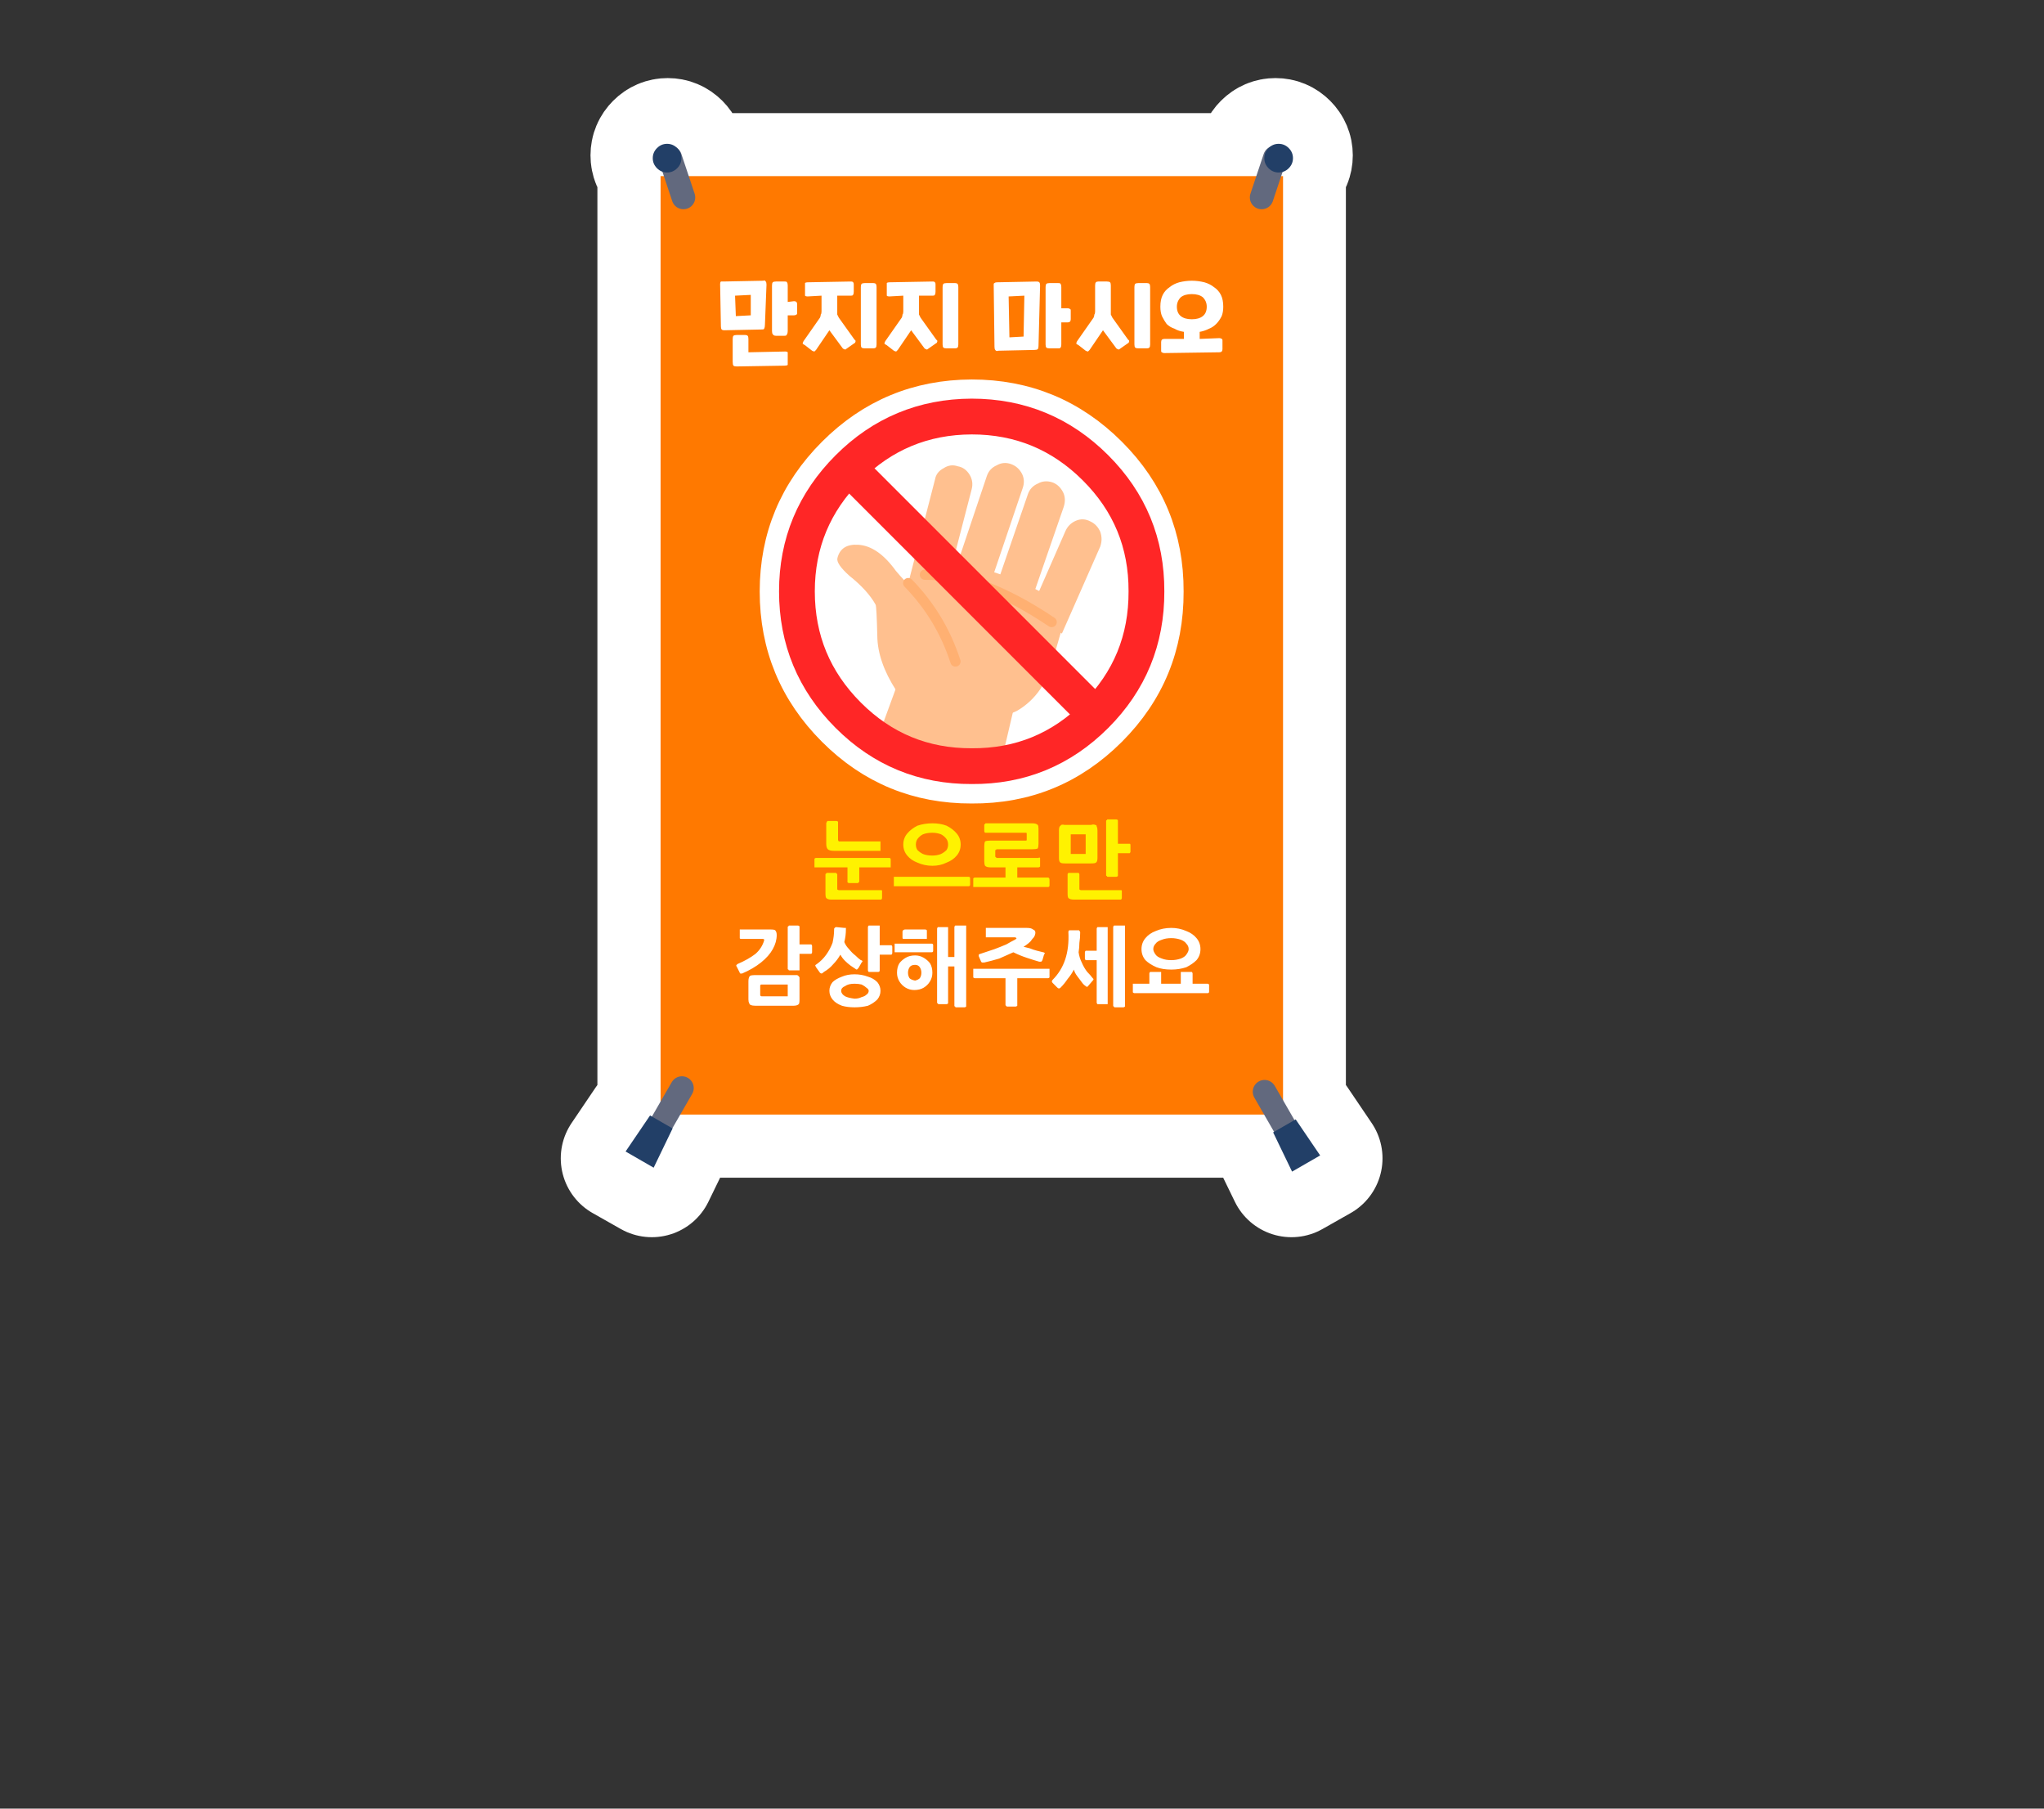 
<svg xmlns="http://www.w3.org/2000/svg" version="1.1" xmlns:xlink="http://www.w3.org/1999/xlink" preserveAspectRatio="none" x="0px" y="0px" width="130px" height="115px" viewBox="0 0 130 115">
<rect x="0" y="0" width="130" height="115" fill="#333333" stroke="none"/>
<defs>
<g id="icon_r_box_02_30_Layer3_0_FILL">
<path fill="#FFFFFF" fill-opacity="0" stroke="none" d="
M 65 -55
L -65 -55 -65 25 65 25 65 -55 Z"/>
</g>

<g id="icon_r_box_02_30_Layer3_1_FILL">
<path fill="#FFFFFF" fill-opacity="0" stroke="none" d="
M 65.05 49.95
L 65.05 24.95 -64.95 24.95 -64.95 49.95 65.05 49.95 Z"/>
</g>

<g id="icon_r_box_02_30_Layer3_2_FILL">
<path fill="#FFFFFF" fill-opacity="0" stroke="none" d="
M 65 -52.85
L 65 -57.85 -65 -57.85 -65 -52.85 65 -52.85 Z"/>
</g>

<g id="icon_r_box_02_30_Layer3_3_FILL">
<path fill="#FFFFFF" fill-opacity="0" stroke="none" d="
M 65 54.95
L 65 49.95 -65 49.95 -65 54.95 65 54.95 Z"/>
</g>

<g id="icon_r_box_02_30_Layer2_0_FILL">
<path fill="#FFFFFF" stroke="none" d="
M 18.05 -40.6
Q 17.989 -40.514 17.95 -40.4
L 17.65 -39.5 -36.65 -39.5 -36.95 -40.4
Q -36.975 -40.529 -37.1 -40.65 -36.8 -40.996 -36.8 -41.45 -36.8 -42 -37.2 -42.4 -37.6 -42.8 -38.15 -42.8 -38.7 -42.8 -39.1 -42.4 -39.5 -42 -39.5 -41.45 -39.5 -40.9 -39.1 -40.5 -38.798 -40.198 -38.4 -40.15 -38.407 -40.026 -38.4 -39.95
L -38.25 -39.5 -38.85 -39.5 -38.85 48.75 -39.5 49.85 -40 49.6 -42.3 53 -39.65 54.5 -37.85 50.8 -38.2 50.6 -37.25 48.9 18.2 48.9 19.15 50.6 18.8 50.8 20.6 54.5 23.25 53 20.95 49.6 20.5 49.85 19.8 48.65 19.8 -39.5 19.2 -39.5 19.35 -39.9
Q 19.392 -40.016 19.4 -40.15 19.762 -40.212 20.05 -40.5 20.45 -40.9 20.45 -41.45 20.45 -42 20.05 -42.4 19.65 -42.8 19.1 -42.8 18.55 -42.8 18.15 -42.4 17.75 -42 17.75 -41.45 17.75 -40.97 18.05 -40.6 Z"/>
</g>

<g id="icon_r_box_02_30_Layer2_1_FILL">
<path fill="#FF7900" stroke="none" d="
M 32.3 -48.15
L -26.35 -48.15 -26.35 40.25 32.3 40.25 32.3 -48.15 Z"/>
</g>

<g id="Duplicate_Items_Folder_Symbol_31_0_Layer0_0_FILL">
<path fill="#FFFFFF" stroke="none" d="
M -9 -31.55
Q -23.15 -31.5 -33.15 -21.5 -43.2 -11.45 -43.2 2.65 -43.2 16.85 -33.15 26.9 -23.15 36.9 -9 36.85 5.2 36.95 15.25 26.9 25.25 16.9 25.2 2.65 25.25 -11.5 15.25 -21.5 5.2 -31.55 -9 -31.55 Z"/>
</g>

<g id="Duplicate_Items_Folder_Symbol_31_0_Layer0_1_MEMBER_0_FILL">
<path fill="#FFC08F" stroke="none" d="
M 142.5 58.6
L 144.9 51.5
Q 145.05 50.9 144.8 50.35 144.5 49.8 143.95 49.6 143.35 49.35 142.8 49.65 142.25 49.95 142.05 50.55
L 139.7 57.55
Q 141.207 57.996 142.5 58.6
M 139.55 47
Q 139 47.3 138.85 47.9
L 136.65 56.8
Q 138.199 57.112 139.55 57.5
L 141.75 48.65
Q 141.9 48 141.6 47.5 141.25 46.95 140.7 46.8 140.05 46.65 139.55 47
M 136.2 45.85
Q 135.65 46.15 135.5 46.75
L 133.2 56.35
Q 134.76 56.508 136.15 56.75
L 138.4 47.45
Q 138.55 46.85 138.25 46.35 137.9 45.8 137.3 45.65 136.7 45.5 136.2 45.85
M 134.4 47.9
Q 134.5 47.3 134.15 46.8 133.75 46.25 133.15 46.2 132.55 46.05 132.05 46.45 131.5 46.8 131.45 47.4
L 130 56.2
Q 131.586 56.233 133 56.35
L 134.4 47.9 Z"/>
</g>

<g id="Duplicate_Items_Folder_Symbol_31_0_Layer0_1_MEMBER_1_FILL">
<path fill="#FFC08F" stroke="none" d="
M 29.3 -6.4
L 28.65 -1.15
Q 28.55 1.95 30.85 4.35 33.1 6.7 36.5 7.1 39.85 7.15 42.2 5.1 44.35 2.85 44.15 -0.8
L 44.15 -5.7
Q 36.85 -7.9 29.3 -6.4 Z"/>
</g>

<g id="Duplicate_Items_Folder_Symbol_31_0_Layer0_1_MEMBER_2_FILL">
<path fill="#FFC08F" stroke="none" d="
M 41.05 -0.7
L 30.5 -1.45 29.6 11.25 41.65 11.25 41.05 -0.7 Z"/>
</g>

<g id="Duplicate_Items_Folder_Symbol_31_0_Layer0_1_MEMBER_3_FILL">
<path fill="#FFC08F" stroke="none" d="
M 45.05 42.7
Q 44.65 42.2 44 42.55 43.25 42.95 43 44.25 42.7 45.35 42.35 45.75 42.15 45.9 41.95 45.85
L 45.15 48.9
Q 45.35 47.45 44.9 46.45 44.4 45.3 44.4 45.2 44.45 44.5 44.9 43.6 45.2 42.9 45.05 42.7 Z"/>
</g>

<g id="Duplicate_Items_Folder_Symbol_31_0_Layer0_3_FILL">
<path fill="#FF2626" stroke="none" d="
M -21.5 -26.75
L -26.45 -21.8 21.95 26.6 26.9 21.65 -21.5 -26.75 Z"/>
</g>

<g id="icon_r_box_02_30_Layer2_3_MEMBER_1_FILL">
<path fill="#223F67" stroke="none" d="
M -37.75 -40.3
Q -37.35 -40.7 -37.35 -41.25 -37.35 -41.8 -37.75 -42.2 -38.15 -42.6 -38.7 -42.6 -39.25 -42.6 -39.65 -42.2 -40.05 -41.8 -40.05 -41.25 -40.05 -40.7 -39.65 -40.3 -39.25 -39.9 -38.7 -39.9 -38.15 -39.9 -37.75 -40.3 Z"/>
</g>

<g id="icon_r_box_02_30_Layer2_4_MEMBER_1_FILL">
<path fill="#223F67" stroke="none" d="
M -37.75 -40.3
Q -37.35 -40.7 -37.35 -41.25 -37.35 -41.8 -37.75 -42.2 -38.15 -42.6 -38.7 -42.6 -39.25 -42.6 -39.65 -42.2 -40.05 -41.8 -40.05 -41.25 -40.05 -40.7 -39.65 -40.3 -39.25 -39.9 -38.7 -39.9 -38.15 -39.9 -37.75 -40.3 Z"/>
</g>

<g id="icon_r_box_02_30_Layer2_5_MEMBER_1_FILL">
<path fill="#223F67" stroke="none" d="
M -50.8 55
L -54.05 55 -54.45 61.45 -50.4 61.45 -50.8 55 Z"/>
</g>

<g id="icon_r_box_02_30_Layer2_6_MEMBER_1_FILL">
<path fill="#223F67" stroke="none" d="
M -50.8 55
L -54.05 55 -54.45 61.45 -50.4 61.45 -50.8 55 Z"/>
</g>

<g id="icon_r_box_02_30_Layer1_0_FILL">
<path fill="#FFFFFF" stroke="none" d="
M 10.8 1.8
L 10.2 1.8
Q 10.15 1.8 10.1 1.8 10.1 1.85 10.1 1.9
L 10.1 2.55 8.85 2.55 8.85 1.9
Q 8.85 1.85 8.85 1.8
L 8.15 1.8
Q 8.1 1.85 8.1 1.9
L 8.1 2.55 7.15 2.55
Q 7.1 2.55 7.05 2.55 7.05 2.6 7.05 2.65
L 7.05 3.1
Q 7.1 3.15 7.15 3.15
L 11.8 3.15
Q 11.9 3.15 11.9 3.05
L 11.9 2.65
Q 11.9 2.55 11.8 2.55
L 10.85 2.55 10.85 1.9
Q 10.85 1.85 10.8 1.8
M 8.5 -0.8
Q 8.1 -0.65 7.85 -0.35 7.6 -0.05 7.6 0.35 7.6 0.75 7.85 1.05 8.1 1.3 8.55 1.5 8.95 1.65 9.5 1.65 10 1.65 10.45 1.5 10.85 1.3 11.1 1.05 11.35 0.75 11.35 0.35 11.35 -0.05 11.1 -0.35 10.85 -0.65 10.45 -0.8 10 -1 9.5 -1 8.95 -1 8.5 -0.8
M 8.9 -0.25
Q 9.15 -0.35 9.5 -0.35 9.8 -0.35 10.1 -0.25 10.35 -0.15 10.45 0 10.6 0.15 10.6 0.35 10.6 0.5 10.45 0.7 10.35 0.85 10.1 0.95 9.8 1.05 9.5 1.05 9.15 1.05 8.9 0.95 8.6 0.85 8.5 0.7 8.35 0.5 8.35 0.35 8.35 0.15 8.5 0 8.6 -0.15 8.9 -0.25
M 5.85 -1.15
Q 5.8 -1.1 5.8 -1.05
L 5.8 3.95
Q 5.8 4 5.85 4 5.85 4.05 5.9 4.05
L 6.45 4.05
Q 6.5 4.05 6.55 4
L 6.55 -1.05
Q 6.55 -1.1 6.55 -1.15 6.5 -1.15 6.45 -1.15
L 5.85 -1.15
M 4.8 -1.05
Q 4.75 -1 4.75 -0.95
L 4.75 0.45 4.05 0.45
Q 4 0.5 4 0.55
L 4 0.95
Q 4 1 4.05 1.05
L 4.75 1.05 4.75 3.75
Q 4.75 3.8 4.8 3.85
L 5.35 3.85
Q 5.4 3.85 5.45 3.85 5.45 3.8 5.45 3.75
L 5.45 -0.95
Q 5.45 -1 5.45 -1.05 5.4 -1.05 5.35 -1.05
L 4.8 -1.05
M 3.6 -0.85
L 3 -0.85
Q 2.95 -0.8 2.95 -0.75 3 0.25 2.75 1 2.5 1.75 1.95 2.3 1.9 2.35 1.9 2.4 1.9 2.45 1.95 2.5
L 2.25 2.8
Q 2.3 2.85 2.35 2.85 2.4 2.85 2.45 2.8 2.7 2.55 2.9 2.25 3.15 1.95 3.3 1.65 3.35 1.85 3.5 2.05 3.65 2.25 3.8 2.45 3.9 2.6 4.05 2.7 4.1 2.75 4.15 2.75
L 4.2 2.7 4.5 2.35
Q 4.55 2.3 4.55 2.25
L 4.5 2.2
Q 4.35 2 4.15 1.8 3.95 1.55 3.8 1.2 3.65 0.9 3.6 0.55 3.65 0.25 3.65 -0.05 3.7 -0.35 3.7 -0.7 3.7 -0.8 3.65 -0.8 3.65 -0.85 3.6 -0.85
M 1.75 2.15
L 1.75 1.7
Q 1.75 1.65 1.75 1.6 1.7 1.6 1.65 1.6
L -3 1.6
Q -3.05 1.6 -3.1 1.6 -3.1 1.65 -3.1 1.7
L -3.1 2.15
Q -3.05 2.2 -3 2.2
L -1.05 2.2 -1.05 3.9
Q -1.05 3.95 -1 3.95 -1 4 -0.95 4
L -0.4 4
Q -0.35 4 -0.3 3.95
L -0.3 2.2 1.65 2.2
Q 1.7 2.2 1.75 2.15
M -2.3 -0.9
L -2.3 -0.4 -0.45 -0.4
Q -0.4 -0.4 -0.35 -0.35 -0.35 -0.3 -0.45 -0.25 -0.65 -0.15 -1 0.05 -1.35 0.2 -1.75 0.35 -2.2 0.5 -2.65 0.65 -2.7 0.65 -2.75 0.7
L -2.75 0.8 -2.6 1.15 -2.55 1.2
Q -2.5 1.2 -2.4 1.2 -1.95 1.1 -1.45 0.95 -1 0.75 -0.55 0.55 -0.15 0.75 0.3 0.9 0.75 1.05 1.1 1.15
L 1.2 1.15
Q 1.25 1.15 1.3 1.05
L 1.4 0.7
Q 1.45 0.65 1.45 0.6 1.4 0.55 1.35 0.55 1.15 0.5 0.95 0.45 0.75 0.4 0.5 0.3 0.3 0.25 0.1 0.2
L 0.25 0.1
Q 0.4 0 0.55 -0.15 0.65 -0.3 0.75 -0.4 0.85 -0.55 0.85 -0.7 0.85 -0.85 0.7 -0.9 0.6 -1 0.3 -1
L -2.3 -1
Q -2.3 -0.95 -2.3 -0.9
M -5.35 -1.05
Q -5.4 -1 -5.4 -0.95
L -5.4 3.75
Q -5.4 3.8 -5.35 3.8 -5.35 3.85 -5.3 3.85
L -4.8 3.85
Q -4.75 3.85 -4.7 3.8
L -4.7 1.45 -4.3 1.45 -4.3 3.95
Q -4.3 4 -4.25 4 -4.25 4.05 -4.2 4.05
L -3.65 4.05
Q -3.6 4.05 -3.55 4
L -3.55 -1.05
Q -3.55 -1.1 -3.55 -1.15 -3.6 -1.15 -3.65 -1.15
L -4.25 -1.15
Q -4.3 -1.1 -4.3 -1.05
L -4.3 0.85 -4.7 0.85 -4.7 -0.95
Q -4.7 -1 -4.7 -1.05 -4.75 -1.05 -4.8 -1.05
L -5.35 -1.05
M -7.6 -0.75
L -7.6 -0.4
Q -7.6 -0.3 -7.55 -0.3 -7.5 -0.3 -7.45 -0.3
L -6.15 -0.3
Q -6.1 -0.3 -6.05 -0.3 -6.05 -0.35 -6.05 -0.4
L -6.05 -0.85
Q -6.1 -0.9 -6.15 -0.9
L -7.45 -0.9
Q -7.5 -0.9 -7.55 -0.85 -7.6 -0.85 -7.6 -0.75
M -5.75 0.55
Q -5.65 0.55 -5.65 0.45
L -5.65 0.1
Q -5.65 0 -5.75 0
L -8 0
Q -8.05 0 -8.1 0 -8.1 0.05 -8.1 0.1
L -8.1 0.45
Q -8.1 0.5 -8.1 0.55 -8.05 0.55 -8 0.55
L -5.75 0.55
M -5.85 1.25
Q -6 1.05 -6.25 0.9 -6.5 0.75 -6.8 0.75 -7.15 0.75 -7.4 0.9 -7.65 1.05 -7.8 1.25 -7.95 1.5 -7.95 1.85 -7.95 2.15 -7.8 2.4 -7.65 2.65 -7.4 2.8 -7.15 2.95 -6.85 2.95 -6.5 2.95 -6.25 2.8 -6 2.65 -5.85 2.4 -5.7 2.15 -5.7 1.85 -5.7 1.5 -5.85 1.25
M -6.8 1.35
Q -6.6 1.35 -6.5 1.5 -6.4 1.65 -6.4 1.85 -6.4 2.05 -6.5 2.2 -6.6 2.3 -6.8 2.35 -7.05 2.3 -7.15 2.2 -7.25 2.05 -7.25 1.85 -7.25 1.65 -7.15 1.5 -7.05 1.35 -6.8 1.35
M -9.15 -1.15
L -9.75 -1.15
Q -9.8 -1.1 -9.8 -1.05
L -9.8 1.7
Q -9.8 1.75 -9.75 1.8
L -9.15 1.8
Q -9.05 1.8 -9.05 1.7
L -9.05 0.7 -8.3 0.7
Q -8.25 0.65 -8.25 0.6
L -8.25 0.2
Q -8.25 0.15 -8.3 0.1
L -9.05 0.1 -9.05 -1.05
Q -9.05 -1.1 -9.05 -1.15 -9.1 -1.15 -9.15 -1.15
M -9.2 2.45
Q -9.45 2.2 -9.8 2.1 -10.2 1.95 -10.65 1.95 -11.1 1.95 -11.45 2.1 -11.85 2.25 -12.05 2.45 -12.25 2.7 -12.25 3 -12.25 3.3 -12.05 3.55 -11.85 3.8 -11.45 3.95 -11.1 4.05 -10.65 4.05 -10.2 4.05 -9.8 3.95 -9.45 3.8 -9.2 3.55 -9 3.3 -9 3 -9 2.7 -9.2 2.45
M -9.9 2.8
Q -9.75 2.9 -9.75 3 -9.75 3.15 -9.9 3.25 -10 3.35 -10.2 3.4 -10.4 3.5 -10.65 3.5 -11.05 3.45 -11.25 3.35 -11.5 3.2 -11.5 3 -11.5 2.8 -11.25 2.7 -11.05 2.55 -10.65 2.55 -10.4 2.55 -10.2 2.6 -10 2.7 -9.9 2.8
M -11.95 -0.9
Q -11.95 -0.5 -12.05 -0.05 -12.2 0.35 -12.45 0.7 -12.7 1.05 -13.05 1.3 -13.15 1.35 -13.15 1.4
L -13.1 1.5 -12.85 1.85
Q -12.8 1.9 -12.75 1.9 -12.7 1.9 -12.6 1.8 -12.25 1.6 -12 1.3 -11.75 1.05 -11.55 0.7 -11.45 0.9 -11.25 1.1 -11.1 1.25 -10.9 1.4 -10.75 1.5 -10.6 1.6 -10.55 1.65 -10.5 1.65 -10.45 1.6 -10.4 1.55
L -10.2 1.2 -10.15 1.15 -10.15 1.1
Q -10.2 1.05 -10.25 1.05 -10.4 0.95 -10.6 0.75 -10.8 0.6 -11 0.35 -11.2 0.15 -11.3 -0.1 -11.2 -0.5 -11.2 -0.9 -11.2 -0.95 -11.2 -1 -11.25 -1 -11.3 -1
L -11.8 -1.05
Q -11.9 -1.05 -11.9 -1 -11.95 -1 -11.95 -0.9
M -14.15 -1.1
Q -14.2 -1.15 -14.25 -1.15
L -14.8 -1.15
Q -14.85 -1.15 -14.85 -1.1 -14.9 -1.1 -14.9 -1.05
L -14.9 1.6
Q -14.9 1.65 -14.85 1.65 -14.85 1.7 -14.8 1.7
L -14.25 1.7
Q -14.2 1.7 -14.15 1.7 -14.15 1.65 -14.15 1.6
L -14.15 0.65 -13.4 0.65
Q -13.35 0.6 -13.35 0.55
L -13.35 0.15
Q -13.35 0.1 -13.4 0.05
L -14.15 0.05 -14.15 -1.1
M -17.95 -0.8
L -17.95 -0.35
Q -17.95 -0.3 -17.85 -0.3
L -16.5 -0.3
Q -16.4 -0.3 -16.4 -0.25
L -16.4 -0.2
Q -16.55 0.3 -16.95 0.65 -17.4 1 -18.1 1.3
L -18.15 1.35
Q -18.2 1.4 -18.15 1.45
L -17.95 1.85
Q -17.95 1.9 -17.9 1.9 -17.85 1.9 -17.8 1.9 -17.1 1.6 -16.6 1.2 -16.1 0.8 -15.85 0.35 -15.6 -0.1 -15.6 -0.55 -15.6 -0.75 -15.7 -0.85 -15.75 -0.9 -16 -0.9
L -17.85 -0.9
Q -17.9 -0.9 -17.95 -0.9 -17.95 -0.85 -17.95 -0.8
M -14.15 2.15
Q -14.2 2.05 -14.3 2 -14.35 2 -14.55 2
L -17 2
Q -17.2 2 -17.3 2.05 -17.4 2.15 -17.4 2.4
L -17.4 3.55
Q -17.4 3.7 -17.35 3.8 -17.3 3.9 -17.25 3.9 -17.15 3.95 -16.95 3.95
L -14.55 3.95
Q -14.3 3.95 -14.2 3.85 -14.15 3.8 -14.15 3.55
L -14.15 2.4
Q -14.15 2.25 -14.15 2.15
M -14.9 3.25
Q -14.9 3.3 -14.9 3.35
L -16.55 3.35
Q -16.65 3.35 -16.65 3.25
L -16.65 2.65 -16.6 2.6 -14.9 2.6 -14.9 3.25
M 12.65 -41.25
Q 12.5 -41.55 12.2 -41.75 11.95 -41.95 11.6 -42.05 11.2 -42.15 10.8 -42.15 10.4 -42.15 10 -42.05 9.65 -41.95 9.4 -41.75 9.1 -41.55 8.95 -41.25 8.8 -40.95 8.8 -40.5 8.8 -40.15 8.9 -39.9 9.05 -39.6 9.2 -39.4 9.4 -39.2 9.7 -39.1 9.95 -38.95 10.3 -38.9
L 10.3 -38.45 9.05 -38.45
Q 8.95 -38.45 8.9 -38.4 8.85 -38.35 8.85 -38.25
L 8.85 -37.7
Q 8.85 -37.6 8.9 -37.6 8.95 -37.55 9.05 -37.55
L 12.55 -37.6
Q 12.65 -37.6 12.7 -37.65 12.75 -37.7 12.75 -37.8
L 12.75 -38.35
Q 12.75 -38.45 12.7 -38.45 12.65 -38.5 12.55 -38.5
L 11.3 -38.45 11.3 -38.9
Q 11.6 -38.95 11.9 -39.1 12.15 -39.2 12.35 -39.4 12.55 -39.6 12.7 -39.9 12.8 -40.15 12.8 -40.5 12.8 -40.95 12.65 -41.25
M 10.8 -41.3
Q 11.25 -41.3 11.5 -41.1 11.75 -40.85 11.75 -40.5 11.75 -40.1 11.5 -39.9 11.25 -39.7 10.8 -39.7 10.35 -39.7 10.1 -39.9 9.85 -40.1 9.85 -40.5 9.85 -40.85 10.1 -41.1 10.35 -41.3 10.8 -41.3
M 8.15 -41.75
Q 8.15 -41.9 8.1 -41.95 8.05 -42 7.95 -42
L 7.4 -42
Q 7.25 -42 7.2 -41.95 7.15 -41.9 7.15 -41.75
L 7.15 -38.1
Q 7.15 -37.95 7.2 -37.9 7.25 -37.85 7.4 -37.85
L 7.95 -37.85
Q 8.05 -37.85 8.1 -37.9 8.15 -37.95 8.15 -38.1
L 8.15 -41.75
M 4.85 -42.1
Q 4.75 -42.1 4.7 -42.05 4.65 -42 4.65 -41.85
L 4.65 -40.2
Q 4.65 -40.05 4.6 -40 4.6 -39.9 4.55 -39.8
L 3.5 -38.3
Q 3.45 -38.2 3.45 -38.15 3.5 -38.1 3.6 -38.05
L 4.05 -37.7
Q 4.15 -37.65 4.2 -37.65 4.25 -37.7 4.3 -37.75
L 5.15 -39 6 -37.85
Q 6.05 -37.8 6.1 -37.8 6.15 -37.75 6.2 -37.8
L 6.7 -38.15
Q 6.8 -38.2 6.8 -38.25 6.85 -38.35 6.75 -38.4
L 5.75 -39.8
Q 5.7 -39.9 5.65 -40 5.65 -40.05 5.65 -40.2
L 5.65 -41.85
Q 5.65 -42 5.6 -42.05 5.55 -42.1 5.4 -42.1
L 4.85 -42.1
M 3.1 -40.25
Q 3.1 -40.35 3.05 -40.35 3 -40.4 2.9 -40.4
L 2.5 -40.4 2.5 -41.75
Q 2.5 -41.9 2.45 -41.95 2.45 -42 2.3 -42
L 1.75 -42
Q 1.6 -42 1.55 -41.95 1.5 -41.9 1.5 -41.75
L 1.5 -38.1
Q 1.5 -37.95 1.55 -37.9 1.6 -37.85 1.75 -37.85
L 2.3 -37.85
Q 2.45 -37.85 2.45 -37.9 2.5 -37.95 2.5 -38.1
L 2.5 -39.5 2.9 -39.5
Q 3 -39.5 3.05 -39.55 3.1 -39.6 3.1 -39.7
L 3.1 -40.25
M -1.6 -42.05
Q -1.7 -42.05 -1.75 -42 -1.8 -42 -1.8 -41.9
L -1.75 -37.95
Q -1.75 -37.8 -1.7 -37.75 -1.65 -37.65 -1.5 -37.7
L 0.8 -37.75
Q 0.95 -37.75 1 -37.8 1.05 -37.85 1.05 -38
L 1.15 -41.85
Q 1.15 -42 1.1 -42.05 1.05 -42.1 0.95 -42.1
L -1.6 -42.05
M -0.8 -38.55
L -0.85 -41.15 0.15 -41.2 0.1 -38.6 -0.8 -38.55
M -5 -41.95
Q -5.05 -41.9 -5.05 -41.75
L -5.05 -38.1
Q -5.05 -37.95 -5 -37.9 -4.95 -37.85 -4.8 -37.85
L -4.25 -37.85
Q -4.15 -37.85 -4.1 -37.9 -4.05 -37.95 -4.05 -38.1
L -4.05 -41.75
Q -4.05 -41.9 -4.1 -41.95 -4.15 -42 -4.25 -42
L -4.8 -42
Q -4.95 -42 -5 -41.95
M -5.5 -41.45
L -5.5 -41.9
Q -5.5 -42.05 -5.55 -42.05 -5.55 -42.1 -5.7 -42.1
L -8.45 -42.05
Q -8.55 -42.05 -8.6 -42 -8.6 -41.95 -8.6 -41.8
L -8.6 -41.4
Q -8.6 -41.25 -8.6 -41.2 -8.55 -41.15 -8.45 -41.15
L -7.55 -41.2 -7.55 -40.2
Q -7.55 -40.05 -7.6 -40 -7.6 -39.9 -7.65 -39.8
L -8.7 -38.3
Q -8.75 -38.2 -8.75 -38.15 -8.7 -38.1 -8.6 -38.05
L -8.15 -37.7
Q -8.05 -37.65 -8 -37.65 -7.95 -37.7 -7.9 -37.75
L -7.05 -39 -6.2 -37.85
Q -6.15 -37.8 -6.1 -37.8 -6.05 -37.75 -6 -37.8
L -5.5 -38.15
Q -5.4 -38.2 -5.4 -38.25 -5.35 -38.35 -5.45 -38.4
L -6.45 -39.8
Q -6.5 -39.9 -6.55 -40 -6.55 -40.05 -6.55 -40.2
L -6.55 -41.2 -5.7 -41.2
Q -5.55 -41.2 -5.55 -41.25 -5.5 -41.3 -5.5 -41.45
M -10.7 -41.45
L -10.7 -41.9
Q -10.7 -42.05 -10.75 -42.05 -10.75 -42.1 -10.9 -42.1
L -13.65 -42.05
Q -13.75 -42.05 -13.8 -42 -13.8 -41.95 -13.8 -41.8
L -13.8 -41.4
Q -13.8 -41.25 -13.8 -41.2 -13.75 -41.15 -13.65 -41.15
L -12.75 -41.2 -12.75 -40.2
Q -12.75 -40.05 -12.8 -40 -12.8 -39.9 -12.85 -39.8
L -13.9 -38.3
Q -13.95 -38.2 -13.95 -38.15 -13.9 -38.1 -13.8 -38.05
L -13.35 -37.7
Q -13.25 -37.65 -13.2 -37.65 -13.15 -37.7 -13.1 -37.75
L -12.25 -39 -11.4 -37.85
Q -11.35 -37.8 -11.3 -37.8 -11.25 -37.75 -11.2 -37.8
L -10.7 -38.15
Q -10.6 -38.2 -10.6 -38.25 -10.55 -38.35 -10.65 -38.4
L -11.65 -39.8
Q -11.7 -39.9 -11.75 -40 -11.75 -40.05 -11.75 -40.2
L -11.75 -41.2 -10.9 -41.2
Q -10.75 -41.2 -10.75 -41.25 -10.7 -41.3 -10.7 -41.45
M -10 -37.85
L -9.45 -37.85
Q -9.35 -37.85 -9.3 -37.9 -9.25 -37.95 -9.25 -38.1
L -9.25 -41.75
Q -9.25 -41.9 -9.3 -41.95 -9.35 -42 -9.45 -42
L -10 -42
Q -10.15 -42 -10.2 -41.95 -10.25 -41.9 -10.25 -41.75
L -10.25 -38.1
Q -10.25 -37.95 -10.2 -37.9 -10.15 -37.85 -10 -37.85
M -18.15 -38.7
Q -18.3 -38.7 -18.35 -38.65 -18.4 -38.6 -18.4 -38.45
L -18.4 -37
Q -18.4 -36.8 -18.35 -36.75 -18.3 -36.7 -18.15 -36.7
L -15.1 -36.75
Q -14.95 -36.75 -14.9 -36.8 -14.9 -36.85 -14.9 -37
L -14.9 -37.45
Q -14.9 -37.55 -14.9 -37.6 -14.95 -37.65 -15.05 -37.65
L -17.4 -37.6 -17.4 -38.45
Q -17.4 -38.6 -17.45 -38.65 -17.5 -38.7 -17.6 -38.7
L -18.15 -38.7
M -16.25 -41.9
Q -16.25 -42.05 -16.3 -42.1 -16.35 -42.2 -16.45 -42.15
L -19 -42.1
Q -19.1 -42.1 -19.15 -42.1 -19.2 -42.05 -19.2 -41.95
L -19.15 -39.25
Q -19.15 -39.1 -19.1 -39.05 -19.05 -39 -18.95 -39
L -16.55 -39.05
Q -16.4 -39.05 -16.4 -39.1 -16.35 -39.2 -16.35 -39.35
L -16.25 -41.9
M -18.25 -41.2
L -17.25 -41.25 -17.25 -39.95 -18.2 -39.9 -18.25 -41.2
M -15.65 -42.1
Q -15.8 -42.1 -15.85 -42.05 -15.9 -42 -15.9 -41.85
L -15.9 -38.95
Q -15.9 -38.8 -15.85 -38.75 -15.8 -38.65 -15.65 -38.65
L -15.1 -38.65
Q -14.95 -38.65 -14.95 -38.75 -14.9 -38.8 -14.9 -38.95
L -14.9 -39.95 -14.5 -39.95
Q -14.4 -39.95 -14.35 -40 -14.3 -40 -14.3 -40.1
L -14.3 -40.65
Q -14.3 -40.75 -14.35 -40.8 -14.4 -40.85 -14.5 -40.85
L -14.9 -40.8 -14.9 -41.85
Q -14.9 -42 -14.95 -42.05 -14.95 -42.1 -15.1 -42.1
L -15.65 -42.1 Z"/>

<path fill="#FFF200" stroke="none" d="
M 3.6 -4.5
L 3 -4.5
Q 2.9 -4.5 2.9 -4.4
L 2.9 -3.2
Q 2.9 -2.95 2.95 -2.9 3.05 -2.8 3.3 -2.8
L 6.2 -2.8
Q 6.25 -2.8 6.3 -2.8 6.35 -2.85 6.35 -2.9
L 6.35 -3.35
Q 6.35 -3.4 6.3 -3.4 6.25 -3.4 6.2 -3.4
L 3.75 -3.4
Q 3.7 -3.4 3.65 -3.45
L 3.65 -4.4
Q 3.65 -4.45 3.6 -4.5
M 6.1 -7.85
Q 6.05 -7.9 6 -7.9
L 5.45 -7.9
Q 5.4 -7.9 5.4 -7.85 5.35 -7.85 5.35 -7.8
L 5.35 -4.35
Q 5.35 -4.3 5.4 -4.3 5.4 -4.25 5.45 -4.25
L 6 -4.25
Q 6.05 -4.25 6.1 -4.3
L 6.1 -5.75 6.85 -5.75
Q 6.9 -5.8 6.9 -5.85
L 6.9 -6.25
Q 6.9 -6.35 6.85 -6.35
L 6.1 -6.35 6.1 -7.85
M 2.45 -7.5
Q 2.35 -7.45 2.35 -7.2
L 2.35 -5.45
Q 2.35 -5.2 2.45 -5.15 2.5 -5.1 2.75 -5.1
L 4.4 -5.1
Q 4.65 -5.1 4.7 -5.15 4.8 -5.2 4.8 -5.45
L 4.8 -7.2
Q 4.8 -7.35 4.75 -7.45 4.75 -7.55 4.65 -7.55 4.55 -7.6 4.4 -7.55
L 2.7 -7.55
Q 2.5 -7.6 2.45 -7.5
M 3.1 -6.95
Q 3.15 -6.95 3.2 -6.95
L 4.05 -6.95
Q 4.05 -6.9 4.05 -6.85
L 4.05 -5.8
Q 4.05 -5.75 4.05 -5.7
L 3.2 -5.7
Q 3.15 -5.7 3.1 -5.7
L 3.1 -6.95
M -2.4 -7.55
L -2.4 -7.15
Q -2.4 -7.1 -2.35 -7.05
L 0.25 -7.05
Q 0.3 -7.05 0.3 -7
L 0.3 -6.6
Q 0.3 -6.55 0.25 -6.55
L -2.05 -6.55
Q -2.25 -6.55 -2.35 -6.5 -2.4 -6.4 -2.4 -6.2
L -2.4 -5.25
Q -2.4 -5.05 -2.35 -4.95 -2.25 -4.85 -2 -4.85
L -1.05 -4.85 -1.05 -4.2 -3 -4.2
Q -3.05 -4.2 -3.1 -4.15
L -3.1 -3.7
Q -3.1 -3.65 -3.1 -3.6 -3.05 -3.6 -3 -3.6
L 1.65 -3.6
Q 1.75 -3.6 1.75 -3.7
L 1.75 -4.05
Q 1.75 -4.2 1.65 -4.2
L -0.3 -4.2 -0.3 -4.85 1.05 -4.85
Q 1.1 -4.85 1.15 -4.9
L 1.15 -5.45
Q 1.1 -5.5 1.05 -5.45
L -1.6 -5.45
Q -1.65 -5.45 -1.65 -5.5 -1.7 -5.5 -1.7 -5.55
L -1.7 -5.95 -1.65 -5.95
Q -1.65 -6 -1.6 -6
L 0.65 -6
Q 0.9 -6 1 -6.05 1.05 -6.15 1.05 -6.35
L 1.05 -7.3
Q 1.05 -7.5 1 -7.55 0.9 -7.65 0.65 -7.65
L -2.3 -7.65
Q -2.35 -7.65 -2.35 -7.6 -2.4 -7.6 -2.4 -7.55
M -8.15 -3.75
Q -8.15 -3.7 -8.15 -3.65 -8.1 -3.65 -8.05 -3.65
L -3.4 -3.65
Q -3.3 -3.65 -3.3 -3.75
L -3.3 -4.15
Q -3.3 -4.25 -3.4 -4.25
L -8.05 -4.25
Q -8.1 -4.25 -8.15 -4.25 -8.15 -4.2 -8.15 -4.15
L -8.15 -3.75
M -4.15 -7
Q -4.4 -7.3 -4.8 -7.5 -5.2 -7.65 -5.7 -7.65 -6.2 -7.65 -6.65 -7.5 -7.05 -7.3 -7.3 -7 -7.55 -6.7 -7.55 -6.3 -7.55 -5.9 -7.3 -5.6 -7.05 -5.3 -6.65 -5.15 -6.2 -4.95 -5.7 -4.95 -5.2 -4.95 -4.8 -5.15 -4.4 -5.3 -4.15 -5.6 -3.9 -5.9 -3.9 -6.3 -3.9 -6.7 -4.15 -7
M -4.8 -6.65
Q -4.7 -6.5 -4.7 -6.3 -4.7 -6.1 -4.8 -5.95 -4.95 -5.8 -5.15 -5.7 -5.4 -5.6 -5.7 -5.6 -6.05 -5.6 -6.3 -5.7 -6.5 -5.8 -6.65 -5.95 -6.75 -6.1 -6.75 -6.3 -6.75 -6.5 -6.65 -6.65 -6.5 -6.85 -6.3 -6.95 -6.05 -7.05 -5.7 -7.05 -5.4 -7.05 -5.15 -6.95 -4.95 -6.85 -4.8 -6.65
M -11.1 -3.9
Q -11.05 -3.85 -11 -3.85
L -10.45 -3.85
Q -10.4 -3.85 -10.4 -3.9 -10.35 -3.9 -10.35 -3.95
L -10.35 -4.85 -8.45 -4.85
Q -8.4 -4.85 -8.35 -4.85 -8.35 -4.9 -8.35 -4.95
L -8.35 -5.35
Q -8.35 -5.45 -8.45 -5.45
L -13.1 -5.45
Q -13.15 -5.45 -13.2 -5.4
L -13.2 -4.95
Q -13.2 -4.9 -13.2 -4.85 -13.15 -4.85 -13.1 -4.85
L -11.1 -4.85 -11.1 -3.9
M -11.75 -4.4
Q -11.75 -4.45 -11.8 -4.45 -11.8 -4.5 -11.85 -4.5
L -12.4 -4.5
Q -12.45 -4.5 -12.45 -4.45 -12.5 -4.45 -12.5 -4.4
L -12.5 -3.2
Q -12.5 -2.95 -12.45 -2.9 -12.35 -2.8 -12.15 -2.8
L -8.95 -2.8
Q -8.9 -2.85 -8.9 -2.9
L -8.9 -3.35
Q -8.9 -3.4 -8.95 -3.4
L -11.65 -3.4
Q -11.7 -3.4 -11.75 -3.45
L -11.75 -4.4
M -12.35 -7.8
Q -12.4 -7.8 -12.4 -7.75 -12.45 -7.7 -12.45 -7.65
L -12.45 -6.35
Q -12.45 -6.1 -12.35 -6 -12.25 -5.9 -11.95 -5.9
L -9.1 -5.9
Q -9.05 -5.9 -9 -5.9
L -9 -6.4
Q -9 -6.45 -9 -6.5 -9.05 -6.5 -9.1 -6.5
L -11.65 -6.5
Q -11.7 -6.55 -11.7 -6.6
L -11.7 -7.65
Q -11.7 -7.7 -11.7 -7.75 -11.75 -7.8 -11.8 -7.8
L -12.35 -7.8 Z"/>
</g>

<path id="icon_r_box_02_30_Layer2_0_1_STROKES" stroke="#FFFFFF" stroke-width="8" stroke-linejoin="round" stroke-linecap="round" fill="none" d="
M -23.023 -48.762
L -22.618 -48.762 -22.703 -49.049
Q -22.724 -49.117 -22.72 -49.184 -22.988 -49.233 -23.192 -49.437 -23.462 -49.707 -23.462 -50.078 -23.462 -50.449 -23.192 -50.719 -22.922 -50.989 -22.551 -50.989 -22.18 -50.989 -21.91 -50.719 -21.64 -50.449 -21.64 -50.078 -21.64 -49.772 -21.825 -49.538 -21.758 -49.457 -21.724 -49.353
L -21.538 -48.762 15.114 -48.762 15.316 -49.37
Q 15.342 -49.446 15.384 -49.505 15.181 -49.754 15.181 -50.078 15.181 -50.449 15.451 -50.719 15.721 -50.989 16.092 -50.989 16.464 -50.989 16.734 -50.719 17.004 -50.449 17.004 -50.078 17.004 -49.707 16.734 -49.437 16.539 -49.243 16.295 -49.184 16.29 -49.111 16.261 -49.032
L 16.16 -48.762 16.565 -48.762 16.565 10.738 17.037 11.548 17.341 11.379 18.893 13.674 17.105 14.687 15.89 12.189 16.143 12.054 15.485 10.907 -21.926 10.907 -22.585 12.054 -22.348 12.189 -23.563 14.687 -25.352 13.674 -23.8 11.379 -23.462 11.565 -23.023 10.806 -23.023 -48.762 Z"/>

<path id="Duplicate_Items_Folder_Symbol_31_0_Layer0_0_1_STROKES" stroke="#FFFFFF" stroke-width="5" stroke-linejoin="round" stroke-linecap="round" fill="none" d="
M 27.585 27.716
Q 16.128 39.172 -0.06 39.058 -16.191 39.115 -27.59 27.716 -39.047 16.259 -39.047 0.071 -39.047 -16.003 -27.59 -27.46 -16.191 -38.86 -0.06 -38.916 16.128 -38.916 27.585 -27.46 38.985 -16.06 38.928 0.071 38.985 16.316 27.585 27.716 Z"/>

<path id="Duplicate_Items_Folder_Symbol_31_0_Layer0_1_MEMBER_4_1_STROKES" stroke="#FFB072" stroke-width="2" stroke-linejoin="round" stroke-linecap="round" fill="none" d="
M -12.369 -1.402
Q -5.973 5.146 -3.135 13.88"/>

<path id="Duplicate_Items_Folder_Symbol_31_0_Layer0_1_MEMBER_5_1_STROKES" stroke="#FFB072" stroke-width="2" stroke-linejoin="round" stroke-linecap="round" fill="none" d="
M 15.655 6.025
Q 1.781 -3.314 -9.136 -3.253"/>

<path id="Duplicate_Items_Folder_Symbol_31_0_Layer0_2_1_STROKES" stroke="#FF2626" stroke-width="7" stroke-linejoin="round" stroke-linecap="round" fill="none" d="
M 15.25 26.9
Q 5.2 36.95 -9 36.85 -23.15 36.9 -33.15 26.9 -43.2 16.85 -43.2 2.65 -43.2 -11.45 -33.15 -21.5 -23.15 -31.5 -9 -31.55 5.2 -31.55 15.25 -21.5 25.25 -11.5 25.2 2.65 25.25 16.9 15.25 26.9 Z"/>

<path id="icon_r_box_02_30_Layer2_3_MEMBER_0_1_STROKES" stroke="#62697E" stroke-width="1.5" stroke-linejoin="round" stroke-linecap="round" fill="none" d="
M -22.355 -49.937
L -21.511 -47.406"/>

<path id="icon_r_box_02_30_Layer2_4_MEMBER_0_1_STROKES" stroke="#62697E" stroke-width="1.5" stroke-linejoin="round" stroke-linecap="round" fill="none" d="
M 16.105 -49.937
L 15.261 -47.406"/>

<path id="icon_r_box_02_30_Layer2_5_MEMBER_0_1_STROKES" stroke="#62697E" stroke-width="1.5" stroke-linejoin="round" stroke-linecap="round" fill="none" d="
M -21.699 9.17
L -23.47 12.238"/>

<path id="icon_r_box_02_30_Layer2_6_MEMBER_0_1_STROKES" stroke="#62697E" stroke-width="1.5" stroke-linejoin="round" stroke-linecap="round" fill="none" d="
M 15.499 9.42
L 17.27 12.488"/>
</defs>

<g transform="matrix( 1, 0, 0, 1, 65,60) ">
<g transform="matrix( 1, 0, 0, 1, 0,0) ">
<use xlink:href="#icon_r_box_02_30_Layer3_0_FILL"/>
</g>

<g transform="matrix( 1, 0, 0, 1, -0.05,0.05) ">
<use xlink:href="#icon_r_box_02_30_Layer3_1_FILL"/>
</g>

<g transform="matrix( 1, 0, 0, 1, 0,-2.15) ">
<use xlink:href="#icon_r_box_02_30_Layer3_2_FILL"/>
</g>

<g transform="matrix( 1, 0, 0, 1, 0,0.05) ">
<use xlink:href="#icon_r_box_02_30_Layer3_3_FILL"/>
</g>

<g transform="matrix( 0.675, 0, 0, 0.675, 3.2,-22.1) ">
<use xlink:href="#icon_r_box_02_30_Layer2_0_FILL"/>

<use xlink:href="#icon_r_box_02_30_Layer2_0_1_STROKES" transform="matrix( 1.482, 0, 0, 1.482, -4.7,32.7) "/>
</g>

<g transform="matrix( 0.675, 0, 0, 0.675, -5.2,-16.3) ">
<use xlink:href="#icon_r_box_02_30_Layer2_1_FILL"/>
</g>

<g transform="matrix( 0.325, 0, 0, 0.325, -3.2,-22.4) ">
<g transform="matrix( 1.14, 0, 0, 1.14, 10.2,-2.95) ">
<use xlink:href="#Duplicate_Items_Folder_Symbol_31_0_Layer0_0_FILL"/>

<use xlink:href="#Duplicate_Items_Folder_Symbol_31_0_Layer0_0_1_STROKES" transform="matrix( 0.877, 0, 0, 0.877, -8.9,2.55) "/>
</g>

<g transform="matrix( 2.472, 0.221, -0.221, 2.472, -321.65,-168.1) ">
<use xlink:href="#Duplicate_Items_Folder_Symbol_31_0_Layer0_1_MEMBER_0_FILL"/>
</g>

<g transform="matrix( 1.974, 0.568, -0.568, 1.974, -71.55,-10.65) ">
<use xlink:href="#Duplicate_Items_Folder_Symbol_31_0_Layer0_1_MEMBER_1_FILL"/>
</g>

<g transform="matrix( 1.974, 0.568, -0.568, 1.974, -70.75,-9.45) ">
<use xlink:href="#Duplicate_Items_Folder_Symbol_31_0_Layer0_1_MEMBER_2_FILL"/>
</g>

<g transform="matrix( -4.135, 1.918, 1.918, 4.135, 78.1,-269.45) ">
<use xlink:href="#Duplicate_Items_Folder_Symbol_31_0_Layer0_1_MEMBER_3_FILL"/>
</g>

<g transform="matrix( -4.411, 2.046, 2.046, 4.411, 180.3,-329.05) ">
<use xlink:href="#Duplicate_Items_Folder_Symbol_31_0_Layer0_1_MEMBER_4_1_STROKES" transform="matrix( -0.187, 0.087, 0.087, 0.187, 62.1,45.75) "/>
</g>

<g transform="matrix( 1.974, 0.568, -0.568, 1.974, -71.55,-10.65) ">
<use xlink:href="#Duplicate_Items_Folder_Symbol_31_0_Layer0_1_MEMBER_5_1_STROKES" transform="matrix( 0.468, -0.135, 0.135, 0.468, 34.9,-4.65) "/>
</g>

<g transform="matrix( 1, 0, 0, 1, 9,-2.65) ">
<use xlink:href="#Duplicate_Items_Folder_Symbol_31_0_Layer0_2_1_STROKES"/>
</g>

<g transform="matrix( 1, 0, 0, 1, -0.15,0.05) ">
<use xlink:href="#Duplicate_Items_Folder_Symbol_31_0_Layer0_3_FILL"/>
</g>
</g>

<g transform="matrix( 0.675, 0, 0, 0.675, -0.15,-22.4) ">
<use xlink:href="#icon_r_box_02_30_Layer2_3_MEMBER_0_1_STROKES" transform="matrix( 1.482, 0, 0, 1.482, 0.2,33.15) "/>
</g>

<g transform="matrix( 0.675, 0, 0, 0.675, 3.55,-22.1) ">
<use xlink:href="#icon_r_box_02_30_Layer2_3_MEMBER_1_FILL"/>
</g>

<g transform="matrix( -0.675, 0, 0, 0.675, -6.1,-22.4) ">
<use xlink:href="#icon_r_box_02_30_Layer2_4_MEMBER_0_1_STROKES" transform="matrix( -1.482, 0, 0, 1.482, -9,33.15) "/>
</g>

<g transform="matrix( -0.675, 0, 0, 0.675, -9.8,-22.1) ">
<use xlink:href="#icon_r_box_02_30_Layer2_4_MEMBER_1_FILL"/>
</g>

<g transform="matrix( 0.584, 0.337, -0.337, 0.584, 21.35,-3.65) ">
<use xlink:href="#icon_r_box_02_30_Layer2_5_MEMBER_0_1_STROKES" transform="matrix( 1.283, -0.741, 0.741, 1.283, -24.65,20.5) "/>
</g>

<g transform="matrix( 0.441, 0.254, -0.214, 0.371, 11.95,4.25) ">
<use xlink:href="#icon_r_box_02_30_Layer2_5_MEMBER_1_FILL"/>
</g>

<g transform="matrix( -0.584, 0.337, 0.337, 0.584, -27.55,-3.4) ">
<use xlink:href="#icon_r_box_02_30_Layer2_6_MEMBER_0_1_STROKES" transform="matrix( -1.283, 0.741, 0.741, 1.283, -32.8,24.75) "/>
</g>

<g transform="matrix( -0.441, 0.254, 0.214, 0.371, -18.2,4.5) ">
<use xlink:href="#icon_r_box_02_30_Layer2_6_MEMBER_1_FILL"/>
</g>

<g transform="matrix( 1, 0, 0, 1, 0,0) ">
<use xlink:href="#icon_r_box_02_30_Layer1_0_FILL"/>
</g>
</g>
</svg>
